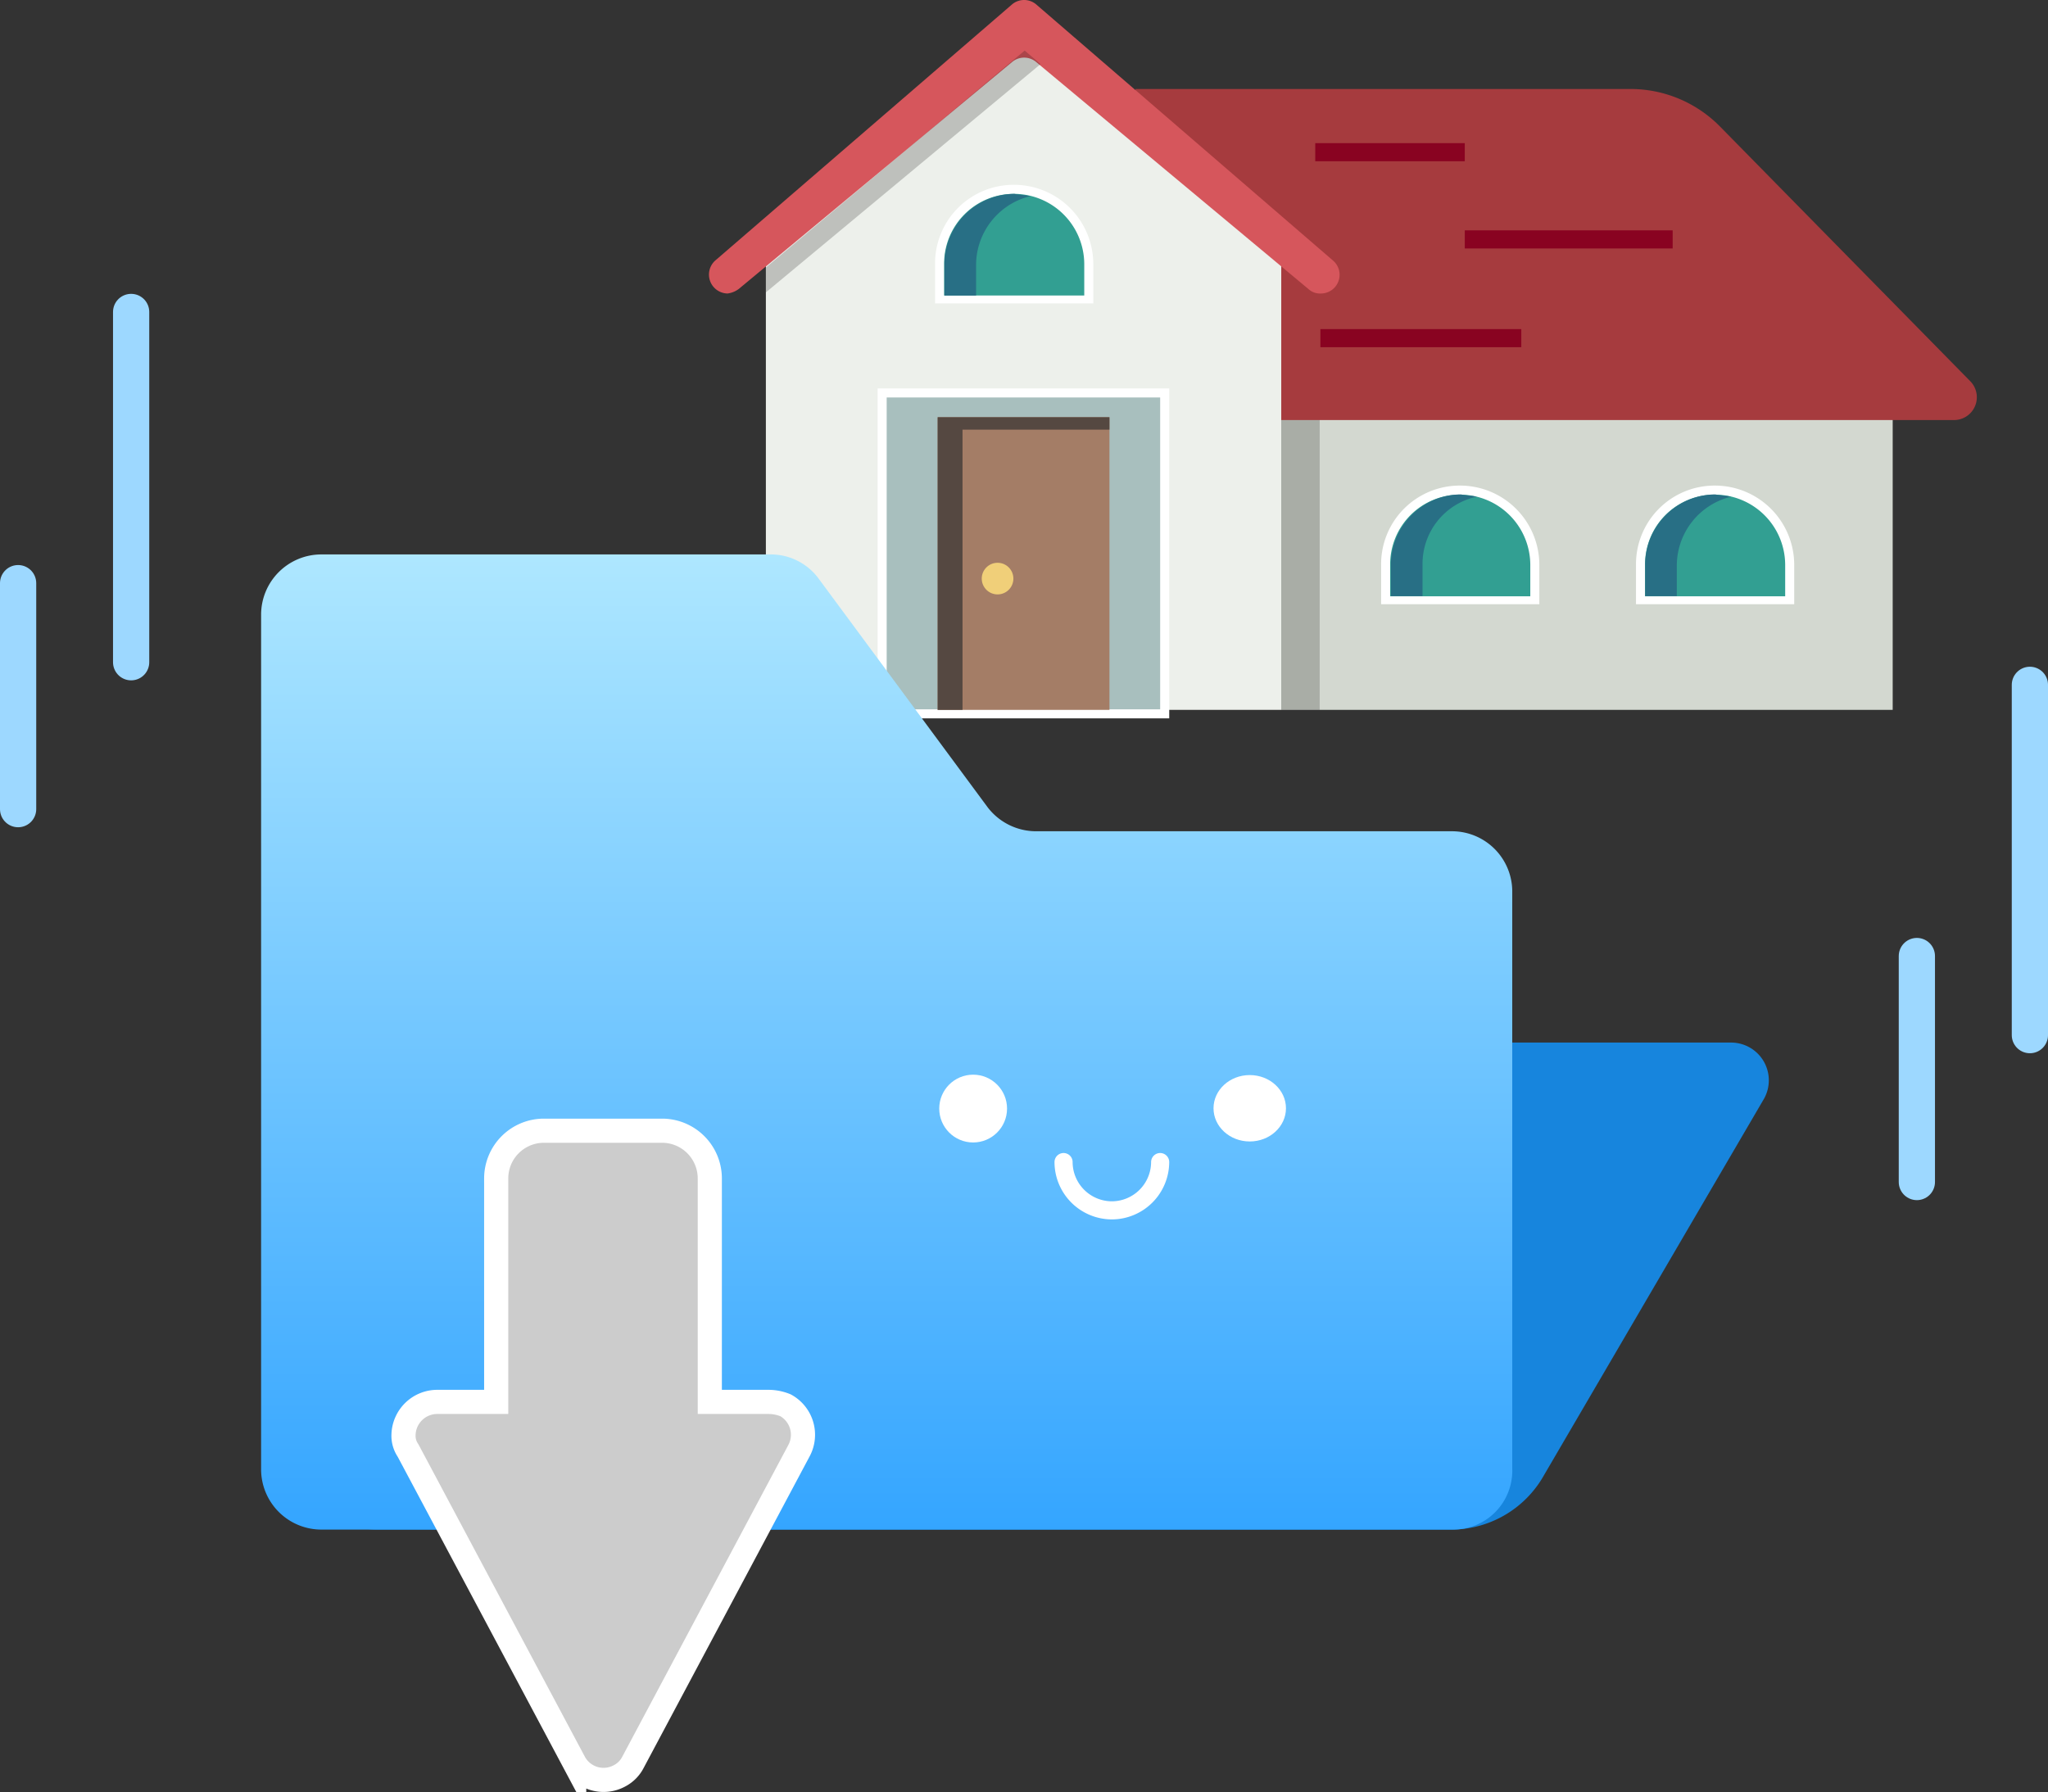 <svg xmlns="http://www.w3.org/2000/svg" xmlns:xlink="http://www.w3.org/1999/xlink" width="339.218" height="296.907" viewBox="0 0 339.218 296.907">
  <rect x="0" y="0" width="339.218" height="296.907" fill="#333333" stroke="none"/>
  <defs>
    <linearGradient id="linear-gradient" x1="0.412" y1="1" x2="0.412" gradientUnits="objectBoundingBox">
      <stop offset="0" stop-color="#34a5ff"/>
      <stop offset="1" stop-color="#aee7ff"/>
    </linearGradient>
  </defs>
  <g id="Group_1239_1_" transform="translate(16.5 20.867)">
    <path id="Path_1670_1_" d="M201.186,152.084H23.345A11.065,11.065,0,0,1,12.3,141.039a11.281,11.281,0,0,1,1.5-5.429L49.366,74.582A6.456,6.456,0,0,1,54.795,71.4H247.612a6.255,6.255,0,0,1,5.429,9.547L216.723,143.1A17.626,17.626,0,0,1,201.186,152.084Z" transform="translate(22.498 80.458)" fill="#1785dd"/>
    <g id="Group_1238_1_" transform="translate(100.925 -20.867)">
      <rect id="Rectangle_3627_1_" width="101.276" height="60.279" transform="translate(94.793 57.326)" fill="#d3d8d0"/>
      <g id="Group_1234_1_" transform="translate(111.332 80.447)">
        <path id="Path_1675_1_" d="M.4,18.058v-5.8A12.465,12.465,0,0,1,12.755-.1,12.465,12.465,0,0,1,25.111,12.255h0v5.99H.4Z" transform="translate(0.349 0.849)" fill="#329f92"/>
        <path id="Path_1676_1_" d="M13.1,1A11.665,11.665,0,0,1,24.711,12.6v5.242H1.5V12.6A11.545,11.545,0,0,1,13.1,1m0-1.5A13.023,13.023,0,0,0,0,12.6v6.552H26.208V12.6A13.142,13.142,0,0,0,13.1-.5Z" transform="translate(0 0.5)" fill="#fff"/>
      </g>
      <g id="Group_1235_1_" transform="translate(153.55 80.447)">
        <path id="Path_1677_1_" d="M.4,18.058v-5.8A12.465,12.465,0,0,1,12.755-.1,12.465,12.465,0,0,1,25.111,12.255h0v5.99H.4Z" transform="translate(0.349 0.849)" fill="#329f92"/>
        <path id="Path_1678_1_" d="M13.1,1A11.665,11.665,0,0,1,24.711,12.6v5.242H1.5V12.6A11.545,11.545,0,0,1,13.1,1m0-1.5A13.023,13.023,0,0,0,0,12.6v6.552H26.208V12.6A13.142,13.142,0,0,0,13.1-.5Z" transform="translate(0 0.5)" fill="#fff"/>
      </g>
      <path id="Path_1679_1_" d="M59.865,37.2H53.5V97.479h6.365v-57.1h94.911V37.2Z" transform="translate(41.293 20.126)" opacity="0.2"/>
      <path id="Path_1671_1_" d="M176.134,62.75H40.6V7.9h81.994a20.822,20.822,0,0,1,14.789,6.178l41.559,42.307A3.783,3.783,0,0,1,176.134,62.75Z" transform="translate(30.044 6.842)" fill="#a63b3e"/>
      <path id="Path_1672_1_" d="M93.264,113.64H7.9V36.74L50.582,4.6,93.264,36.74Z" transform="translate(1.53 3.964)" fill="#edf0eb"/>
      <path id="Path_1673_1_" d="M102.149,47.9,57.033,10.274a3.1,3.1,0,0,0-3.931,0L7.8,47.9a3.953,3.953,0,0,1-1.872.749h0a3.133,3.133,0,0,1-2.059-5.429L53.1.727a3.1,3.1,0,0,1,3.931,0l49.234,42.495a3.1,3.1,0,0,1-2.059,5.429h0A2.815,2.815,0,0,1,102.149,47.9Z" transform="translate(-2.863 -0.025)" fill="#d6565c"/>
      <path id="Path_1674_1_" d="M53.39,6.746,50.769,4.5,7.9,40.443v4.118Z" transform="translate(1.53 3.877)" opacity="0.2"/>
      <g id="Group_1236_1_" transform="translate(37.453 30.616)">
        <path id="Path_1680_1_" d="M.4,18.158v-5.99A12.3,12.3,0,0,1,12.755,0,12.465,12.465,0,0,1,25.111,12.355v5.99H.4Z" transform="translate(0.349 0.936)" fill="#329f92"/>
        <path id="Path_1681_1_" d="M13.1,1A11.665,11.665,0,0,1,24.711,12.6v5.242H1.5V12.6A11.545,11.545,0,0,1,13.1,1m0-1.5A13.023,13.023,0,0,0,0,12.6v6.552H26.208V12.6A13.142,13.142,0,0,0,13.1-.5Z" transform="translate(0 0.5)" fill="#fff"/>
      </g>
      <path id="Path_1682_1_" d="M37.927,19.474c-.936-.187-1.685-.187-2.621-.374A11.665,11.665,0,0,0,23.7,30.706v5.242h5.242V30.706A11.758,11.758,0,0,1,37.927,19.474Z" transform="translate(15.307 13.02)" fill="#286f85"/>
      <path id="Path_1683_1_" d="M77.427,44.874c-.936-.187-1.685-.187-2.621-.374A11.665,11.665,0,0,0,63.2,56.106v5.242h5.242V56.106A11.36,11.36,0,0,1,77.427,44.874Z" transform="translate(49.752 37.415)" fill="#286f85"/>
      <path id="Path_1684_1_" d="M99.927,44.874c-.936-.187-1.685-.187-2.621-.374A11.665,11.665,0,0,0,85.7,56.106v5.242h5.242V56.106A11.758,11.758,0,0,1,99.927,44.874Z" transform="translate(69.372 37.415)" fill="#286f85"/>
      <g id="Group_1237_1_" transform="translate(27.938 64.348)">
        <rect id="Rectangle_3628_1_" width="46.8" height="53.165" transform="translate(0.749 0.749)" fill="#a8bfbe"/>
        <path id="Path_1685_1_" d="M46.8,1V52.665H1.5V1H46.8M48.3-.5H0V54.163H48.3V-.5Z" transform="translate(0 0.5)" fill="#fff"/>
      </g>
      <rect id="Rectangle_3629_1_" width="28.455" height="48.485" transform="translate(37.884 69.12)" fill="#a47d66"/>
      <path id="Path_1686_1_" d="M27.218,45.559H51.555V43.5H23.1V91.985h4.118V45.559Z" transform="translate(14.784 25.62)" fill="#554841"/>
      <circle id="Ellipse_4109_1_" cx="2.621" cy="2.621" r="2.621" transform="translate(45.185 93.236)" fill="#f0cf79"/>
      <line id="Line_766" data-name="Line 766" x2="24.766" transform="translate(100.426 25.214)" fill="none" stroke="#890321" stroke-miterlimit="10" stroke-width="3"/>
      <line id="Line_767" data-name="Line 767" x2="34.431" transform="translate(125.193 39.663)" fill="none" stroke="#890321" stroke-miterlimit="10" stroke-width="3"/>
      <line id="Line_774" data-name="Line 774" x2="33.277" transform="translate(101.275 56.021)" fill="none" stroke="#890321" stroke-miterlimit="10" stroke-width="3"/>
    </g>
    <path id="Path_1687_1_" d="M205.5,189.754H17.922A9.987,9.987,0,0,1,8,179.833V38.122A9.987,9.987,0,0,1,17.922,28.2H92.428a9.841,9.841,0,0,1,7.862,3.931l28.08,38a10.116,10.116,0,0,0,7.862,3.931H205.31a9.987,9.987,0,0,1,9.922,9.922v95.66A9.756,9.756,0,0,1,205.5,189.754Z" transform="translate(18.748 42.787)" fill="url(#linear-gradient)"/>
    <path id="Path_1688_1_" d="M81.066,124.128H71.331V87.062A7.91,7.91,0,0,0,63.469,79.2H43.813a7.91,7.91,0,0,0-7.862,7.862v37.066H26.216a5.6,5.6,0,0,0-5.616,5.429,4.3,4.3,0,0,0,.749,2.621l27.519,51.667a5.525,5.525,0,0,0,7.488,2.246,5.2,5.2,0,0,0,2.246-2.246L86.12,132.178a5.574,5.574,0,0,0-2.246-7.488A7.511,7.511,0,0,0,81.066,124.128Z" transform="translate(29.736 87.259)" fill="#ccc" stroke="#fff" stroke-miterlimit="10" stroke-width="4"/>
    <circle id="Ellipse_4109" data-name="Ellipse 4109" cx="5.616" cy="5.616" r="5.616" transform="translate(139.069 157.176)" fill="#fff"/>
    <ellipse id="Ellipse_4110" data-name="Ellipse 4110" cx="6" cy="5.5" rx="6" ry="5.5" transform="translate(184.5 157.241)" fill="#fff"/>
    <path id="Path_1670" data-name="Path 1670" d="M16.5,0a8.025,8.025,0,0,1-8,8,8.025,8.025,0,0,1-8-8" transform="translate(159.161 171.655)" fill="none" stroke="#fff" stroke-linecap="round" stroke-miterlimit="10" stroke-width="3"/>
    <line id="Line_1112" data-name="Line 1112" y2="37.44" transform="translate(-13.5 75.744)" fill="none" stroke="#9dd8ff" stroke-linecap="round" stroke-width="6"/>
    <line id="Line_1114" data-name="Line 1114" y2="37.44" transform="translate(300.998 137.52)" fill="none" stroke="#9dd8ff" stroke-linecap="round" stroke-width="6"/>
    <line id="Line_1113" data-name="Line 1113" y2="58.032" transform="translate(5.22 30.815)" fill="none" stroke="#9dd8ff" stroke-linecap="round" stroke-width="6"/>
    <line id="Line_1115" data-name="Line 1115" y2="58.032" transform="translate(319.718 92.592)" fill="none" stroke="#9dd8ff" stroke-linecap="round" stroke-width="6"/>
  </g>
</svg>
